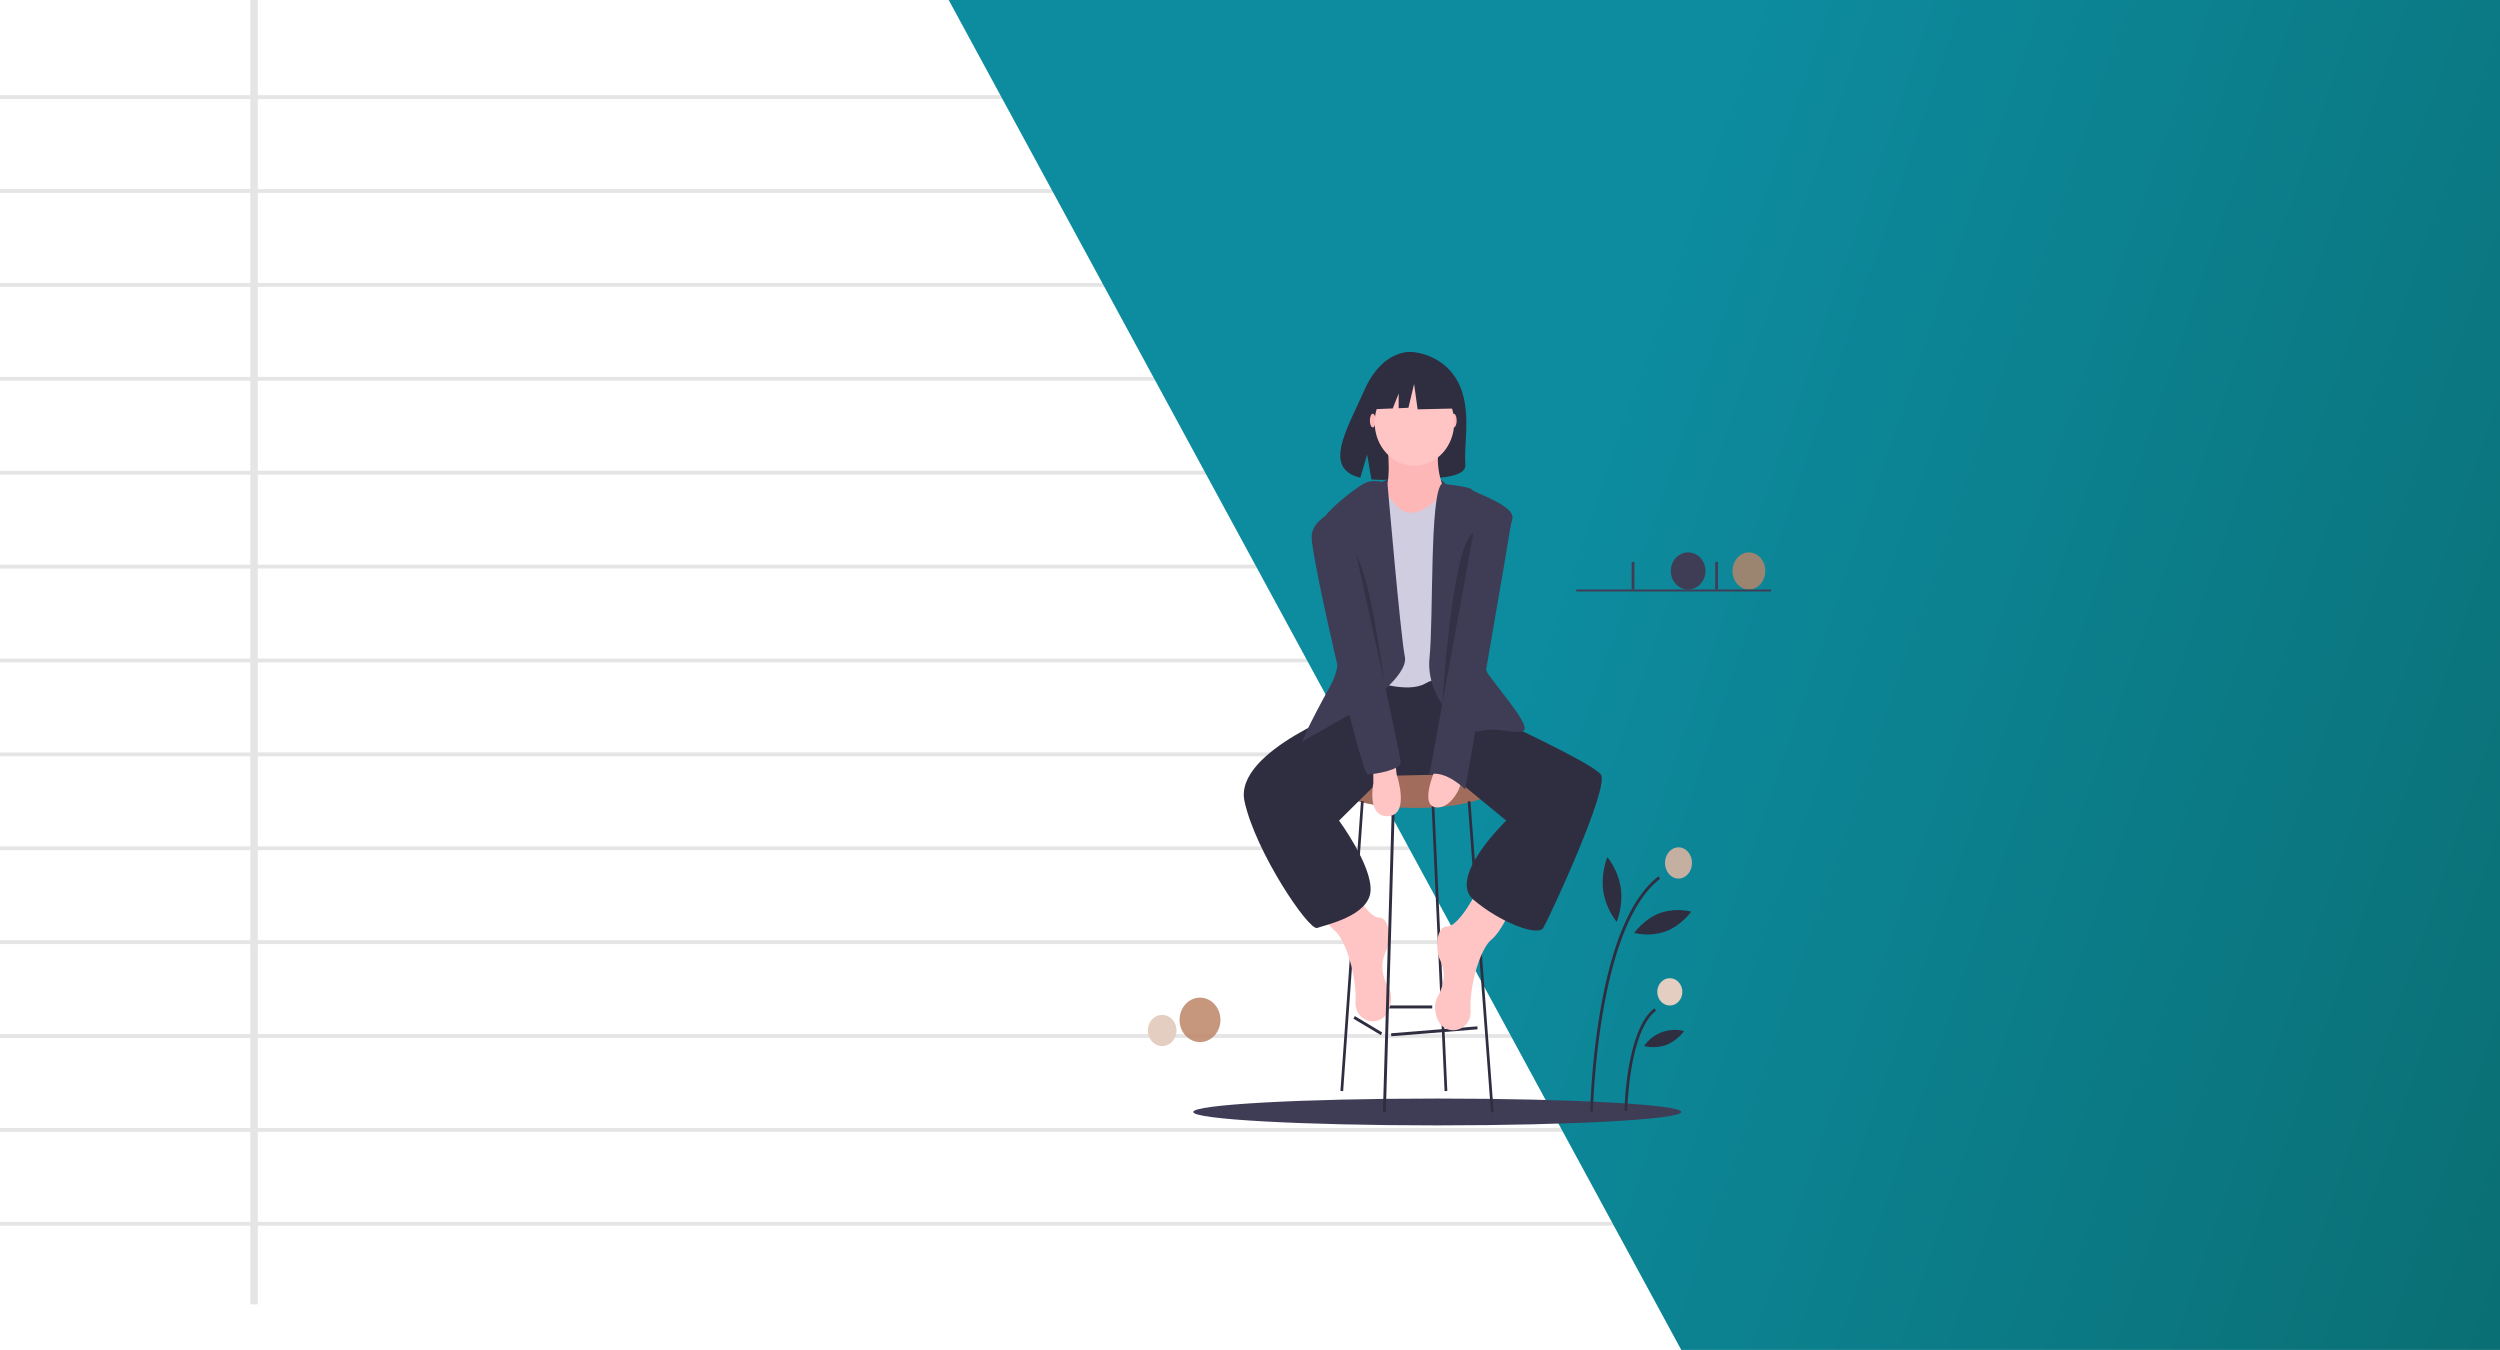 <svg xmlns="http://www.w3.org/2000/svg" xmlns:xlink="http://www.w3.org/1999/xlink" width="1279.998" height="691.163" viewBox="0 0 1279.998 691.163">
  <defs>
    <linearGradient id="linear-gradient" x1="0.5" x2="1.995" y2="0.439" gradientUnits="objectBoundingBox">
      <stop offset="0" stop-color="#0d8ca0"/>
      <stop offset="1" stop-color="#075045"/>
    </linearGradient>
  </defs>
  <g id="bg-img-big" transform="translate(-46.379 -102.178)">
    <path id="Path_19" data-name="Path 19" d="M1255.064,50.715V48.739H271.616V0h-3.84V48.739H139.613v1.976H267.777v46.1H139.613v1.976H267.777v46.1H139.613v1.976H267.777v46.095H139.613v1.976H267.777v46.095H139.613V243H267.777v46.1H139.613v1.976H267.777v46.095H139.613v1.976H267.777v46.1H139.613v1.976H267.777v46.095H139.613v1.976H267.777v46.095H139.613v1.976H267.777v46.1H139.613v1.976H267.777v46.095H139.613v1.976H267.777V625.59H139.613v1.976H267.777V667.8h3.84V627.566h983.448V625.59H271.616V579.495h983.448v-1.976H271.616V531.425h983.448v-1.976H271.616v-46.1h983.448v-1.976H271.616V435.283h983.448v-1.976H271.616V387.212h983.448v-1.976H271.616v-46.1h983.448v-1.976H271.616V291.07h983.448v-1.976H271.616V243h983.448v-1.976H271.616V194.928h983.448v-1.976H271.616V146.858h983.448v-1.976H271.616v-46.1h983.448V96.811H271.616v-46.1Z" transform="translate(-93.234 102.178)" fill="#e2e2e2" opacity="0.88"/>
    <path id="Path_258" data-name="Path 258" d="M-11821.015,3167h794.262v691.163h-419.187Z" transform="translate(12353.13 -3064.822)" fill="url(#linear-gradient)"/>
    <g id="Group_23" data-name="Group 23" transform="translate(634.061 282.354)" style="isolation: isolate">
      <ellipse id="Ellipse_56" data-name="Ellipse 56" cx="124.924" cy="6.87" rx="124.924" ry="6.87" transform="translate(23.25 382.283)" fill="#3f3d56"/>
      <ellipse id="Ellipse_57" data-name="Ellipse 57" cx="10.469" cy="11.389" rx="10.469" ry="11.389" transform="translate(16.249 330.606)" fill="#bc8465" opacity="0.84"/>
      <ellipse id="Ellipse_58" data-name="Ellipse 58" cx="7.344" cy="7.989" rx="7.344" ry="7.989" transform="translate(0 339.445)" fill="#e4cec1"/>
      <ellipse id="Ellipse_59" data-name="Ellipse 59" cx="8.888" cy="9.5" rx="8.888" ry="9.5" transform="translate(267.754 102.657)" fill="#3f3d56"/>
      <ellipse id="Ellipse_60" data-name="Ellipse 60" cx="8.394" cy="9.5" rx="8.394" ry="9.5" transform="translate(299.356 102.657)" fill="rgba(189,133,103,0.81)"/>
      <path id="Path_219" data-name="Path 219" d="M576.048,315.543s23.155-10.976,34.03.618S580.959,323.939,576.048,315.543Z" transform="translate(-457.436 -248.465)" fill="#3f3d56"/>
      <path id="Path_220" data-name="Path 220" d="M607.5,244.146c-7.781-14.3-23.176-14.97-23.176-14.97s-15-2.087-24.624,19.7c-8.969,20.3-21.348,39.909-1.993,44.662l3.5-11.838,2.165,12.719a69.613,69.613,0,0,0,8.281.154c20.728-.728,40.469.213,39.833-7.879C610.638,275.935,614.986,257.909,607.5,244.146Z" transform="translate(-448.906 -229.123)" fill="#2f2e41"/>
      <ellipse id="Ellipse_61" data-name="Ellipse 61" cx="39.293" cy="9.923" rx="39.293" ry="9.923" transform="translate(97.913 213.633)" fill="#a16c5b"/>
      <path id="Path_248" data-name="Path 248" d="M.011.337,44.34.051l-.009,1.526L0,1.863Z" transform="translate(124.508 348.528) rotate(-4.229)" fill="#2f2e41"/>
      <path id="Path_247" data-name="Path 247" d="M.7.067,2.2.015,1.606,16.357l-1.5.052Z" transform="matrix(0.482, -0.876, 0.876, 0.482, 104.899, 341.976)" fill="#2f2e41"/>
      <rect id="Rectangle_35" data-name="Rectangle 35" width="32.978" height="1.527" transform="translate(112.648 334.618)" fill="#2f2e41"/>
      <path id="Path_221" data-name="Path 221" d="M240.9,566.945l-1.4-.087,10.525-148.426,1.4.087Z" transform="translate(-140.885 -188.476)" fill="#2f2e41"/>
      <path id="Path_222" data-name="Path 222" d="M312.517,576.982,305.5,422.517l1.4-.066,7.017,154.464Z" transform="translate(-160.576 -198.513)" fill="#2f2e41"/>
      <path id="Path_249" data-name="Path 249" d="M1.377.013,2.781,0,1.612,159.642l-1.4.009Z" transform="matrix(0.997, -0.082, 0.082, 0.997, 162.394, 230.243)" fill="#2f2e41"/>
      <path id="Path_223" data-name="Path 223" d="M639.011,588.5s-9.823,19.846-16.138,19.846-5.613,12.976-4.21,16.03,4.911,9.923-.7,19.846c-1.961,3.466-1.61,7.4-.324,11.047,3.6,10.225,17.628,7.127,17.181-3.813q-.007-.181-.018-.364c-.7-12.213,4.911-31.3,10.525-35.876s10.525-16.793,10.525-16.793Z" transform="translate(-469.529 -314.184)" fill="#ffc4c4"/>
      <path id="Path_224" data-name="Path 224" d="M545.388,582.5s9.823,19.846,16.138,19.846,5.613,12.976,4.21,16.03-4.911,9.923.7,19.846c1.961,3.466,1.61,7.4.324,11.047-3.6,10.225-17.628,7.127-17.181-3.813q.007-.181.018-.364c.7-12.213-4.912-31.3-10.525-35.876s-10.525-16.793-10.525-16.793Z" transform="translate(-443.264 -312.764)" fill="#ffc4c4"/>
      <path id="Path_225" data-name="Path 225" d="M537.737,451.9l-4.21,9.923s-61.745,22.136-56.132,48.089,32.978,66.408,37.187,64.881,26.663-6.106,27.364-19.083-16.138-35.876-16.138-35.876l23.155-22.9,33.694-.763,28.753,23.663s-30.171,29.006-16.84,40.456,32.978,19.083,35.784,14.5,34.381-72.514,29.469-78.621S605.1,467.163,605.1,467.163l-13.331-20.609L539.841,443.5Z" transform="translate(-427.896 -279.864)" fill="#2f2e41"/>
      <path id="Path_226" data-name="Path 226" d="M579.447,287.712s3.508,25.189-3.508,28.242,14.033,16.03,14.033,16.03H601.9l7.718-17.556s-7.017-13.74-2.807-26.716S579.447,287.712,579.447,287.712Z" transform="translate(-456.976 -241.625)" fill="#ffb8b8"/>
      <path id="Path_227" data-name="Path 227" d="M579.447,287.712s3.508,25.189-3.508,28.242,14.033,16.03,14.033,16.03H601.9l7.718-17.556s-7.017-13.74-2.807-26.716S579.447,287.712,579.447,287.712Z" transform="translate(-456.976 -241.625)" fill="rgba(236,181,183,0.21)" opacity="0.1"/>
      <path id="Path_228" data-name="Path 228" d="M571.565,317.5s7.718,9.16,9.121,10.686,7.718,9.923,21.05-2.29,14.735,2.29,14.735,2.29v91.6s-11.226-5.343-20.348,0-28.066-1.527-28.066-1.527l-3.508-94.651Z" transform="translate(-454.005 -250.041)" fill="#d0cde1"/>
      <path id="Path_229" data-name="Path 229" d="M563.292,317.079s-6.557-3.053-12.17,0-25.26,18.319-23.856,25.189,19.646,54.958,7.016,77.858-14.734,29.006-14.734,29.006l30.872-17.556s23.856-16.03,21.751-25.953S563.292,317.079,563.292,317.079Z" transform="translate(-440.579 -249.62)" fill="#3f3d56"/>
      <path id="Path_230" data-name="Path 230" d="M618.8,317.5s14.726,1.527,15.428,3.053,22.1,8.015,20.7,14.884-20.7,68.316-12.279,79.766,22.453,27.479,17.541,29.006-13.331-2.29-21.751,0-28.066-16.793-25.961-37.4S612.5,322.843,618.8,317.5Z" transform="translate(-468.26 -250.041)" fill="#3f3d56"/>
      <path id="Path_231" data-name="Path 231" d="M615.089,509.5s-7.718,17.556,0,19.083,13.331-9.923,13.331-12.976S615.089,509.5,615.089,509.5Z" transform="translate(-468.06 -295.485)" fill="#ffc4c4"/>
      <path id="Path_232" data-name="Path 232" d="M272,574.294l-1.5-.032,4.506-153.786,1.5.032Z" transform="translate(-150.135 -185.022)" fill="#2f2e41"/>
      <ellipse id="Ellipse_62" data-name="Ellipse 62" cx="1.481" cy="3.5" rx="1.481" ry="3.5" transform="translate(155.171 31.657)" fill="#ffb8b8"/>
      <ellipse id="Ellipse_63" data-name="Ellipse 63" cx="1.481" cy="3.5" rx="1.481" ry="3.5" transform="translate(113.694 31.657)" fill="#ffb8b8"/>
      <path id="Path_233" data-name="Path 233" d="M637.808,330.5s17.541,0,16.839,7.633-23.856,138.923-23.856,138.923-9.823-9.923-18.243-7.633Z" transform="translate(-468.326 -253.118)" fill="#3f3d56"/>
      <path id="Path_234" data-name="Path 234" d="M557.048,363l15.787,67.164S565.468,371.4,557.048,363Z" transform="translate(-451.768 -260.81)" opacity="0.2"/>
      <path id="Path_235" data-name="Path 235" d="M637.776,350.636,621.809,438.45S626.912,355.7,637.776,350.636Z" transform="translate(-471.089 -257.884)" opacity="0.2"/>
      <ellipse id="Ellipse_64" data-name="Ellipse 64" cx="20.348" cy="22.136" rx="20.348" ry="22.136" transform="translate(116.156 14.028)" fill="#ffc4c4"/>
      <path id="Path_236" data-name="Path 236" d="M302.834,120.311l-15.209-8.667-21,3.546-4.345,20.879,10.817-.453,3.022-7.67v7.545l4.992-.209,2.9-12.212,1.811,13,17.744-.394Z" transform="translate(-147.681 -106.666)" fill="#2f2e41"/>
      <g id="flowers" transform="translate(226.502 253.657)">
        <path id="Path_237" data-name="Path 237" d="M772.034,736.661l-1.4-.03a384.072,384.072,0,0,1,4.982-50.6c6.068-35.785,16.159-59.286,29.991-69.852l.806,1.249C774.1,642.112,772.051,735.718,772.034,736.661Z" transform="translate(-770.631 -601.333)" fill="#2f2e41"/>
        <path id="Path_238" data-name="Path 238" d="M797.034,757.238l-1.4-.03c.03-1.691.907-41.535,15.326-52.548l.806,1.249C797.925,716.478,797.041,756.832,797.034,757.238Z" transform="translate(-778.089 -622.274)" fill="#2f2e41"/>
        <ellipse id="Ellipse_65" data-name="Ellipse 65" cx="6.913" cy="8" rx="6.913" ry="8" transform="translate(38.289)" fill="#c5afa1"/>
        <ellipse id="Ellipse_66" data-name="Ellipse 66" cx="6.419" cy="7" rx="6.419" ry="7" transform="translate(34.339 67)" fill="#e4cec1"/>
        <path id="Path_239" data-name="Path 239" d="M789.01,619.088a36.558,36.558,0,0,1-2.118,17.358A35.039,35.039,0,0,1,780,620.623a36.555,36.555,0,0,1,2.118-17.358A35.047,35.047,0,0,1,789.01,619.088Z" transform="translate(-773.335 -598.276)" fill="#2f2e41"/>
        <path id="Path_240" data-name="Path 240" d="M818.819,649.752a28.744,28.744,0,0,1-16.081.755s5.057-7.133,13.122-10.142a28.743,28.743,0,0,1,16.081-.755S826.883,646.743,818.819,649.752Z" transform="translate(-780.211 -606.686)" fill="#2f2e41"/>
        <path id="Path_241" data-name="Path 241" d="M821.233,726.906a20.155,20.155,0,0,1-11.271.53A19.039,19.039,0,0,1,830.43,719.8,21.978,21.978,0,0,1,821.233,726.906Z" transform="translate(-782.365 -625.705)" fill="#2f2e41"/>
      </g>
      <rect id="Rectangle_37" data-name="Rectangle 37" width="99.744" height="1" transform="translate(219.363 121.657)" fill="#3f3d56"/>
      <rect id="Rectangle_38" data-name="Rectangle 38" width="1.403" height="14.121" transform="translate(247.716 107.533)" fill="#3f3d56"/>
      <rect id="Rectangle_39" data-name="Rectangle 39" width="1.403" height="14.121" transform="translate(290.516 107.533)" fill="#3f3d56"/>
      <path id="Path_242" data-name="Path 242" d="M571.327,507.317v7.633s-3.508,17.556,7.718,16.793,4.21-21.373,4.21-21.373l-.7-6.87Z" transform="translate(-455.873 -294.065)" fill="#ffc4c4"/>
      <path id="Path_243" data-name="Path 243" d="M544.089,333.5s-17.541,3.817-17.541,15.266,25.26,121.366,28.768,121.366,16.84-2.29,16.84-6.107S544.089,333.5,544.089,333.5Z" transform="translate(-442.668 -253.828)" fill="#3f3d56"/>
    </g>
  </g>
</svg>
